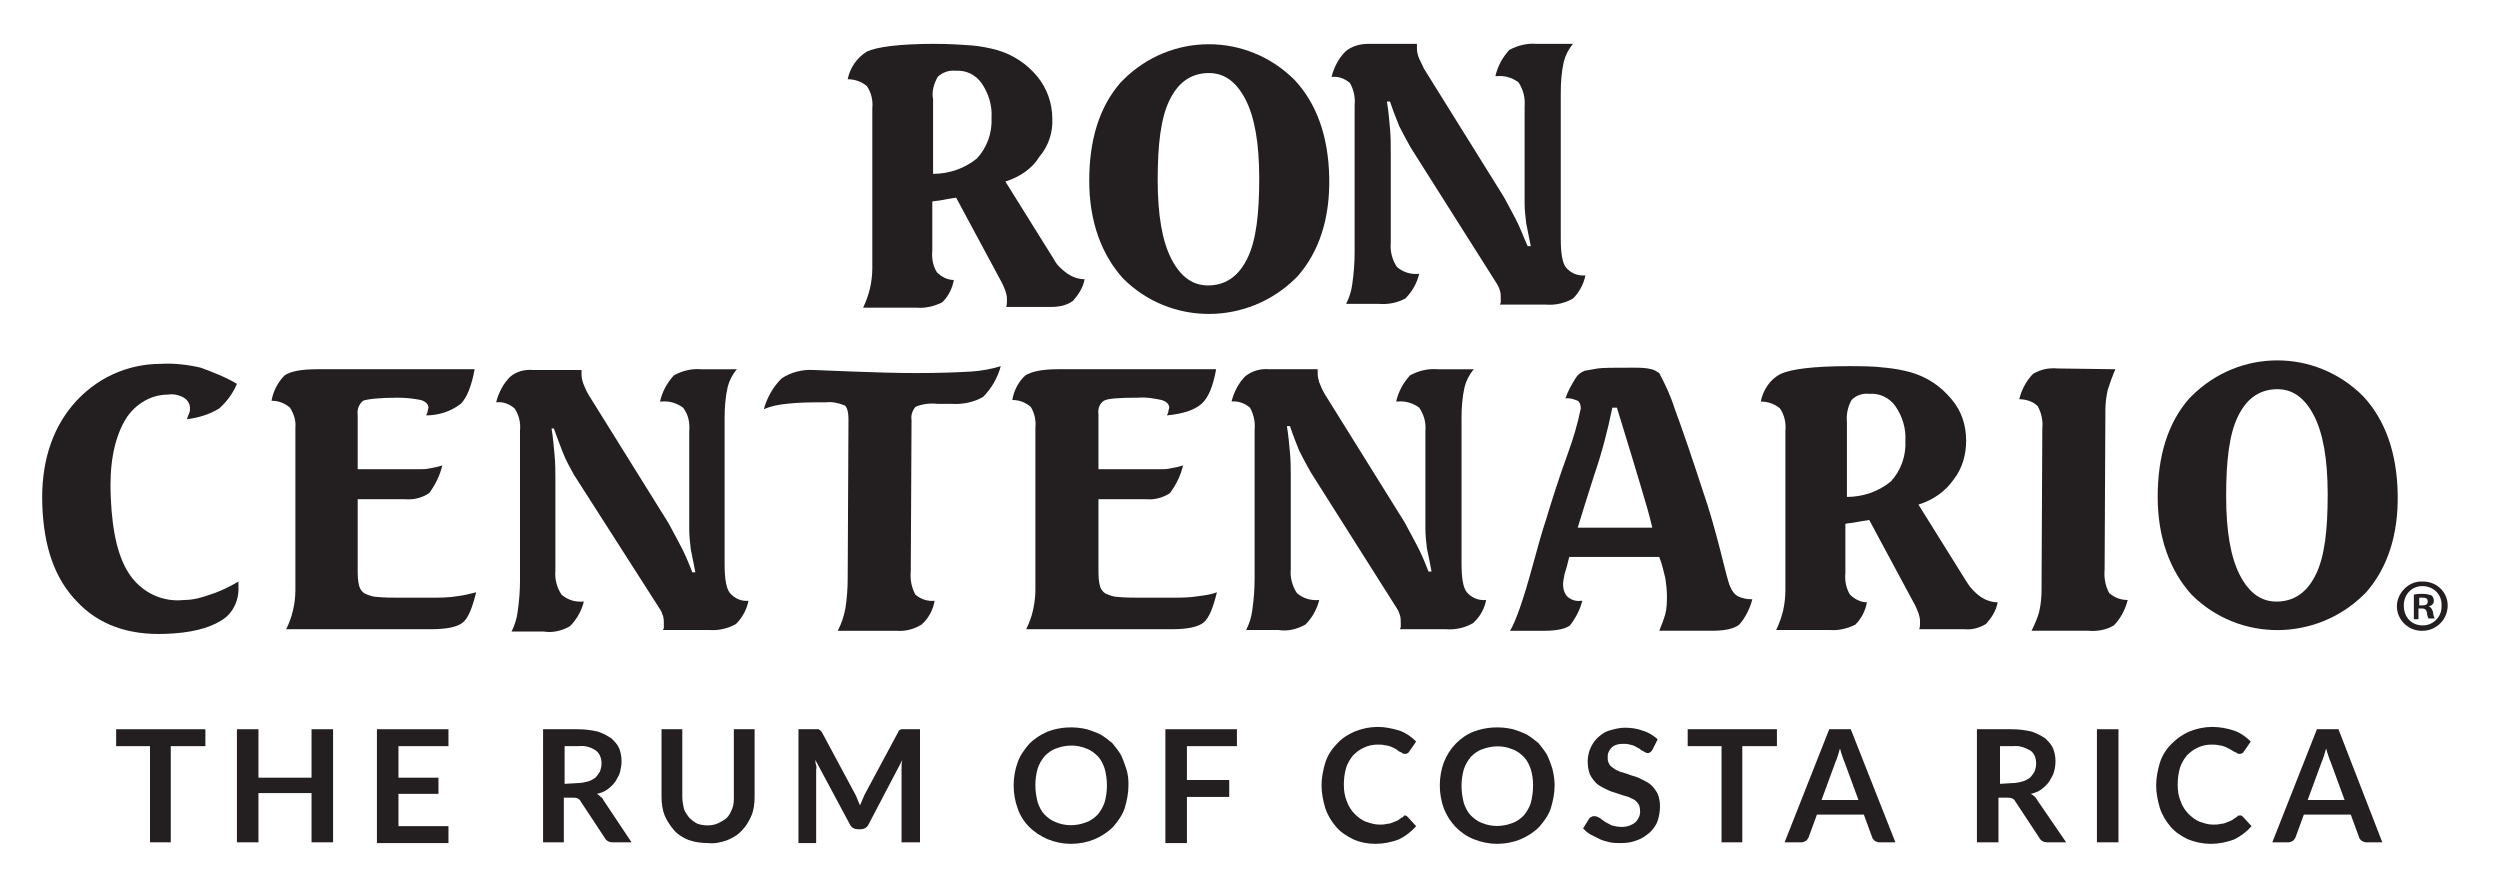 <?xml version="1.0" encoding="utf-8"?>
<!-- Generator: Adobe Illustrator 27.4.0, SVG Export Plug-In . SVG Version: 6.00 Build 0)  -->
<svg version="1.1" id="Layer_1" xmlns="http://www.w3.org/2000/svg" xmlns:xlink="http://www.w3.org/1999/xlink" x="0px" y="0px"
	 viewBox="0 0 325 114" style="enable-background:new 0 0 325 114;" xml:space="preserve">
<style type="text/css">
	.st0{fill:#231F20;}
</style>
<path class="st0" d="M30.8,49.9c-0.5,1.2-1.3,2.3-2.3,3.2c-1.3,0.8-2.7,1.2-4.2,1.4c0.1-0.3,0.2-0.6,0.3-0.8
	c0.1-0.2,0.1-0.4,0.1-0.6c0-0.6-0.3-1.1-0.8-1.4c-0.7-0.4-1.4-0.5-2.1-0.4c-2.4,0-4.6,1.5-5.7,3.6c-1.3,2.4-1.9,5.6-1.7,9.8
	c0.2,4.6,1,8,2.6,10.2c1.6,2.2,4.2,3.4,6.9,3.1c1.2,0,2.3-0.3,3.4-0.7c1.3-0.4,2.5-1,3.7-1.7c0,0.1,0,0.2,0,0.3c0,0.1,0,0.2,0,0.3
	c0.1,1.8-0.7,3.6-2.3,4.5c-1.6,1-4,1.6-7.2,1.7c-4.8,0.2-8.7-1.2-11.5-4.2c-2.9-3-4.3-7.1-4.5-12.5c-0.2-5.4,1.2-9.8,4-13.1
	c2.9-3.4,7-5.3,11.4-5.3c1.7-0.1,3.5,0.1,5.2,0.5C27.7,48.4,29.3,49,30.8,49.9"/>
<path class="st0" d="M41.2,48h20.5c-0.4,2.2-1,3.7-1.8,4.5c-1.3,1-2.9,1.5-4.5,1.5c0.1-0.2,0.2-0.4,0.2-0.6c0-0.1,0.1-0.3,0.1-0.4
	c0-0.4-0.3-0.8-1-1c-1-0.2-2-0.3-3-0.3c-2.5,0-4,0.2-4.5,0.4c-0.5,0.4-0.8,1.1-0.7,1.8V61h7.9c0.5,0,1,0,1.4-0.1
	c0.6-0.1,1.1-0.2,1.7-0.4c-0.3,1.3-0.9,2.5-1.7,3.6c-0.9,0.6-2,0.9-3.1,0.8h-6.2V74c0,0.7,0,1.5,0.2,2.2c0.1,0.4,0.4,0.8,0.8,1
	c0.5,0.2,1,0.4,1.5,0.4c1,0.1,2.1,0.1,3.1,0.1h3.8c1.2,0,2.4,0,3.6-0.2c0.8-0.1,1.6-0.3,2.4-0.5c-0.5,2-1,3.3-1.7,3.9
	s-2.1,0.9-4.2,0.9H37.2c0.4-0.8,0.7-1.6,0.9-2.5c0.2-0.9,0.3-1.7,0.3-2.6V55.6c0.1-0.9-0.2-1.8-0.7-2.6c-0.7-0.6-1.5-0.9-2.4-0.9
	c0.2-1.2,0.8-2.4,1.7-3.3C37.7,48.3,39.1,48,41.2,48"/>
<path class="st0" d="M69.3,48.1h6.3c0,0.1,0,0.1,0,0.2c0,0.1,0,0.2,0,0.4c0,0.4,0.1,0.8,0.2,1.1c0.2,0.5,0.4,1,0.7,1.5l10.4,16.7
	c0.4,0.7,0.9,1.7,1.5,2.8s1.1,2.3,1.6,3.6h0.4c-0.2-1-0.4-2-0.6-3c-0.1-0.9-0.2-1.7-0.2-2.6V56.1c0.1-1.1-0.1-2.2-0.8-3.1
	c-0.8-0.6-1.8-0.9-2.8-0.8h-0.2c0.3-1.3,0.9-2.4,1.8-3.4c1.1-0.6,2.3-0.9,3.5-0.8h4.7c-0.6,0.7-1,1.5-1.2,2.3
	c-0.3,1.3-0.4,2.7-0.4,4v19c0,1.9,0.2,3.2,0.7,3.8c0.6,0.7,1.5,1.1,2.4,1c-0.2,1.1-0.8,2.2-1.6,3c-1,0.6-2.3,0.9-3.5,0.8h-6
	c0-0.1,0.1-0.2,0.1-0.3c0-0.2,0-0.3,0-0.5c0-0.3,0-0.7-0.1-1c-0.1-0.3-0.2-0.6-0.4-0.9L74.6,61.7c-0.5-0.9-1-1.8-1.4-2.8
	c-0.4-1-0.8-2.1-1.2-3.2h-0.3c0.2,1.2,0.3,2.4,0.4,3.5s0.1,2.1,0.1,3v12c-0.1,1.1,0.2,2.2,0.8,3.1c0.8,0.7,1.8,1,2.9,0.9
	c-0.3,1.2-0.9,2.3-1.8,3.2c-1,0.6-2.3,0.9-3.4,0.7h-4.2c0.4-0.8,0.7-1.7,0.8-2.6c0.2-1.4,0.3-2.7,0.3-4.1V56c0.1-1-0.1-2-0.7-2.9
	c-0.7-0.6-1.5-0.9-2.4-0.8c0.3-1.2,0.9-2.4,1.8-3.3C67.1,48.3,68.2,48,69.3,48.1"/>
<path class="st0" d="M130.1,47.6c-0.4,1.5-1.2,2.9-2.3,4c-1.2,0.7-2.7,1-4.1,0.9h-0.7c-0.4,0-0.8,0-1.1,0c-1-0.1-2,0-2.9,0.4
	c-0.4,0.5-0.6,1.1-0.5,1.7l-0.1,19.7c-0.1,1,0.1,2.1,0.6,3c0.7,0.6,1.6,0.9,2.5,0.8c-0.2,1.2-0.8,2.3-1.7,3.1
	c-1,0.6-2.1,0.9-3.3,0.8h-7.6c0.5-0.9,0.8-1.9,1-2.9c0.2-1.3,0.3-2.6,0.3-3.9l0.1-20.7c0-1-0.2-1.6-0.5-1.8
	c-0.8-0.3-1.6-0.5-2.4-0.4c-1.7,0-3.5,0-5.2,0.2c-1,0.1-2,0.3-2.9,0.7c0.4-1.5,1.2-2.9,2.3-4c1.2-0.8,2.7-1.2,4.2-1.1
	c0.4,0,2.1,0.1,5,0.2s5.7,0.2,8.2,0.2c3.2,0,5.6-0.1,7.3-0.2C127.6,48.2,128.8,48,130.1,47.6"/>
<path class="st0" d="M137.5,48h20.6c-0.4,2.2-1,3.7-1.9,4.5s-2.4,1.3-4.5,1.5c0.1-0.2,0.2-0.4,0.2-0.6c0-0.1,0.1-0.3,0.1-0.4
	c0-0.4-0.3-0.8-1-1c-1-0.2-2-0.4-3-0.3c-2.5,0-4,0.1-4.5,0.4c-0.6,0.4-0.8,1.1-0.7,1.8V61h7.9c0.5,0,1,0,1.4-0.1
	c0.6-0.1,1.1-0.2,1.7-0.4c-0.3,1.3-0.9,2.5-1.7,3.6c-0.9,0.6-2,0.9-3.1,0.8h-6.2V74c0,0.7,0,1.5,0.2,2.2c0.1,0.4,0.4,0.8,0.8,1
	c0.5,0.2,1,0.4,1.5,0.4c1,0.1,2.1,0.1,3.1,0.1h3.8c1.2,0,2.4,0,3.6-0.2c0.8-0.1,1.6-0.2,2.4-0.5c-0.5,2-1,3.3-1.7,3.9
	s-2.1,0.9-4.2,0.9h-18.9c0.4-0.8,0.7-1.6,0.9-2.5c0.2-0.9,0.3-1.8,0.3-2.6V55.6c0.1-0.9-0.1-1.9-0.6-2.7c-0.7-0.6-1.5-0.9-2.4-0.9
	c0.2-1.2,0.8-2.4,1.7-3.2C134.1,48.3,135.5,48,137.5,48"/>
<path class="st0" d="M165,48h6.3c0,0.1,0,0.1,0,0.2c0,0.1,0,0.2,0,0.4c0,0.4,0.1,0.7,0.2,1.1c0.2,0.5,0.4,1,0.7,1.5l10.4,16.7
	c0.4,0.7,0.9,1.7,1.5,2.8s1.1,2.3,1.6,3.6h0.4c-0.2-1.1-0.4-2.1-0.6-3c-0.1-0.9-0.2-1.7-0.2-2.6V56c0.1-1.1-0.2-2.1-0.8-3
	c-0.8-0.6-1.8-0.9-2.8-0.8h-0.2c0.3-1.3,0.9-2.4,1.8-3.4c1.1-0.6,2.3-0.9,3.6-0.8h4.7c-0.6,0.7-1,1.5-1.2,2.3
	c-0.3,1.3-0.4,2.7-0.4,4v18.9c0,2,0.2,3.2,0.7,3.8c0.6,0.7,1.5,1.1,2.5,1c-0.2,1.1-0.8,2.2-1.7,3c-1,0.6-2.3,0.9-3.5,0.8h-6
	c0-0.1,0.1-0.2,0.1-0.3c0-0.2,0-0.3,0-0.5c0-0.3,0-0.7-0.1-1c-0.1-0.3-0.2-0.6-0.4-0.9l-11.2-17.7c-0.5-0.9-1-1.8-1.5-2.8
	c-0.4-1-0.8-2-1.2-3.2h-0.4c0.2,1.2,0.3,2.4,0.4,3.5s0.1,2.1,0.1,3V74c-0.1,1.1,0.2,2.2,0.8,3.1c0.8,0.7,1.8,1,2.9,0.9
	c-0.3,1.2-0.9,2.3-1.8,3.2c-1.1,0.6-2.3,0.9-3.5,0.7h-4.2c0.4-0.8,0.7-1.7,0.8-2.6c0.2-1.4,0.3-2.7,0.3-4.1V55.9
	c0.1-1-0.1-2-0.6-2.9c-0.7-0.6-1.6-0.9-2.4-0.8c0.3-1.2,0.9-2.4,1.8-3.3C162.8,48.2,163.9,47.9,165,48"/>
<path class="st0" d="M227.8,77.9c-0.3,1.2-0.9,2.4-1.7,3.3c-0.6,0.5-1.8,0.8-3.5,0.8h-6.9c0.3-0.7,0.6-1.5,0.8-2.2
	c0.2-0.8,0.2-1.6,0.2-2.4c0-0.7-0.1-1.5-0.2-2.2c-0.2-0.8-0.4-1.8-0.8-2.8H204c-0.2,0.9-0.4,1.6-0.6,2.2c-0.1,0.5-0.2,1-0.2,1.4
	c0,0.6,0.2,1.2,0.6,1.6c0.5,0.4,1.1,0.6,1.7,0.5h0.2c-0.3,1.2-0.9,2.3-1.6,3.2c-0.5,0.4-1.6,0.7-3.3,0.7h-4.5
	c0.7-1.1,1.7-3.9,2.9-8.3c0.7-2.6,1.3-4.7,1.8-6.2c0.7-2.3,1.6-5.2,2.8-8.5c0.7-1.9,1.3-3.9,1.7-5.9c0-0.4-0.1-0.8-0.4-1
	c-0.5-0.2-1-0.4-1.6-0.3c0.3-0.9,0.8-1.8,1.3-2.6c0.3-0.5,0.7-0.8,1.2-1c0.5-0.1,1.1-0.2,1.7-0.3c0.7-0.1,2-0.1,4-0.1h0.7
	c0.8,0,1.5,0,2.3,0.2c0.4,0.1,0.7,0.3,1,0.5c0.8,1.5,1.5,3,2,4.6c1,2.7,2.2,6.2,3.7,10.8c0.8,2.3,1.5,4.8,2.2,7.5
	c0.7,2.8,1.1,4.4,1.3,4.8c0.2,0.5,0.5,1,1,1.3c0.6,0.3,1.2,0.4,1.8,0.4L227.8,77.9z M209.6,53c-0.6,3-1.4,6-2.4,8.9
	c-0.9,2.8-1.6,5.1-2.1,6.7h9.7c-0.3-1.3-0.8-3.1-1.5-5.4s-1.7-5.7-3.1-10.2L209.6,53z"/>
<path class="st0" d="M249.4,65.6l6.3,10.1c0.5,0.8,1.1,1.4,1.8,1.9c0.6,0.4,1.4,0.7,2.2,0.7c-0.2,1.1-0.8,2-1.5,2.8
	c-0.8,0.5-1.8,0.8-2.8,0.7h-5.9c0.1-0.3,0.1-0.5,0.1-0.7c0-0.1,0-0.3,0-0.4c0-0.3-0.1-0.7-0.2-1c-0.2-0.5-0.4-1-0.7-1.5l-5.7-10.6
	c-0.7,0.1-1.3,0.2-1.8,0.3s-0.9,0.1-1.3,0.2v6.4c-0.1,1,0.1,2,0.6,2.8c0.6,0.6,1.4,1,2.2,1c-0.2,1.1-0.7,2.1-1.5,2.9
	c-1,0.5-2.2,0.8-3.3,0.7h-7c0.4-0.8,0.7-1.7,0.9-2.5c0.2-0.9,0.3-1.8,0.3-2.6l0-20.8c0.1-1-0.1-2-0.7-2.9c-0.7-0.6-1.6-0.9-2.5-0.9
	c0.3-1.5,1.2-2.9,2.6-3.6c1.3-0.6,4.2-1,8.8-1c1.6,0,3.2,0,4.8,0.2c1.1,0.1,2.2,0.3,3.3,0.6c2.1,0.6,3.9,1.8,5.3,3.5
	c1.3,1.5,1.9,3.4,1.9,5.4c0,1.8-0.5,3.6-1.6,5C252.9,63.9,251.3,65,249.4,65.6 M240.1,64.6c2.1,0,4.1-0.7,5.7-2
	c1.3-1.4,2-3.3,1.9-5.3c0.1-1.6-0.4-3.2-1.3-4.5c-0.8-1.1-2-1.7-3.4-1.6c-0.9-0.1-1.7,0.2-2.3,0.8c-0.5,0.9-0.7,1.9-0.6,2.9
	L240.1,64.6z"/>
<path class="st0" d="M265.5,55.7c0.1-1-0.1-2-0.6-2.9c-0.6-0.6-1.5-0.9-2.4-0.9c0.3-1.2,0.9-2.4,1.8-3.3c1-0.6,2.1-0.8,3.2-0.7
	L275,48c-0.4,0.9-0.7,1.8-1,2.7c-0.2,0.9-0.3,1.8-0.3,2.7l-0.1,20.7c-0.1,1,0.1,2.1,0.6,3c0.7,0.6,1.5,0.9,2.4,0.9
	c-0.3,1.2-0.9,2.4-1.8,3.3c-1,0.6-2.2,0.8-3.3,0.7h-7.4c0.4-0.8,0.8-1.7,1-2.5c0.2-0.9,0.3-1.8,0.3-2.7L265.5,55.7z"/>
<path class="st0" d="M307.2,51.5c-6.2-6.2-16.1-6.2-22.3,0c-0.1,0.1-0.2,0.2-0.3,0.3c-2.8,3.2-4.1,7.5-4.1,12.8s1.6,9.6,4.4,12.7
	c6.2,6.2,16.2,6.1,22.4,0c0.1-0.1,0.2-0.2,0.3-0.3c2.8-3.2,4.2-7.5,4.1-12.8C311.6,58.9,310.1,54.6,307.2,51.5 M301.1,74.6
	c-1.1,2.3-2.7,3.5-4.9,3.6s-3.8-1.1-5-3.4s-1.8-5.7-1.8-10.3s0.4-8,1.5-10.3s2.7-3.5,4.9-3.6s3.8,1.1,5,3.4s1.8,5.7,1.8,10.3
	S302.2,72.3,301.1,74.6"/>
<path class="st0" d="M318.2,78.7c0,1.8-1.4,3.2-3.1,3.3c0,0-0.1,0-0.1,0c-1.8,0.1-3.3-1.3-3.4-3s1.3-3.3,3-3.4c0.1,0,0.2,0,0.4,0
	C316.8,75.6,318.2,77,318.2,78.7C318.2,78.7,318.2,78.8,318.2,78.7 M312.5,78.8c0,1.4,1,2.5,2.4,2.5c0,0,0.1,0,0.1,0
	c1.3,0,2.4-1.1,2.4-2.4c0,0,0,0,0-0.1c0.1-1.4-0.9-2.5-2.3-2.6c-1.4-0.1-2.5,0.9-2.6,2.3C312.5,78.6,312.5,78.7,312.5,78.8
	 M314.5,80.5h-0.7v-3.2c0.4-0.1,0.8-0.1,1.2-0.1c0.4,0,0.8,0.1,1.1,0.2c0.2,0.2,0.3,0.4,0.3,0.7c0,0.4-0.3,0.7-0.7,0.7l0,0
	c0.3,0.1,0.5,0.4,0.6,0.8c0,0.3,0.1,0.5,0.2,0.8h-0.8c-0.1-0.2-0.2-0.5-0.2-0.8c-0.1-0.3-0.2-0.5-0.7-0.5h-0.4V80.5z M314.5,78.7
	h0.4c0.4,0,0.7-0.1,0.7-0.5s-0.2-0.5-0.7-0.5c-0.1,0-0.3,0-0.4,0V78.7z"/>
<path class="st0" d="M130.7,23.6l6.3,10.1c0.4,0.8,1.1,1.4,1.8,1.9c0.6,0.4,1.4,0.7,2.2,0.7c-0.2,1.1-0.8,2-1.5,2.8
	c-0.8,0.6-1.8,0.8-2.8,0.8h-5.9c0.1-0.3,0.1-0.5,0.1-0.7c0-0.1,0-0.3,0-0.4c0-0.3-0.1-0.7-0.2-1c-0.2-0.5-0.4-1-0.7-1.5l-5.7-10.6
	c-0.7,0.1-1.3,0.2-1.8,0.3c-0.4,0.1-0.9,0.1-1.3,0.2v6.4c-0.1,1,0.1,2,0.6,2.8c0.6,0.6,1.4,1,2.2,1c-0.2,1.1-0.7,2.1-1.5,2.9
	c-1,0.5-2.2,0.8-3.3,0.7h-7c0.4-0.8,0.7-1.7,0.9-2.5c0.2-0.9,0.3-1.8,0.3-2.6l0-20.8c0.1-1-0.1-2-0.7-2.9c-0.7-0.6-1.6-0.9-2.5-0.9
	c0.3-1.5,1.2-2.8,2.5-3.6c1.3-0.6,4.2-1,8.8-1c1.8,0,3.4,0.1,4.8,0.2c1.1,0.1,2.2,0.3,3.3,0.6c2.1,0.6,3.9,1.8,5.3,3.5
	c1.2,1.5,1.9,3.4,1.9,5.4c0.1,1.8-0.5,3.6-1.7,5C134.2,21.9,132.6,23,130.7,23.6 M121.3,22.6c2.1,0,4.1-0.7,5.7-2
	c1.3-1.4,2-3.3,1.9-5.3c0.1-1.6-0.4-3.2-1.3-4.5c-0.8-1.1-2-1.7-3.4-1.6c-0.8-0.1-1.7,0.2-2.3,0.8c-0.5,0.9-0.8,1.9-0.6,2.9
	L121.3,22.6z"/>
<path class="st0" d="M168.3,10.4c-6.2-6.2-16.1-6.2-22.3,0c-0.1,0.1-0.2,0.2-0.3,0.3c-2.8,3.2-4.1,7.5-4.1,12.8s1.6,9.6,4.4,12.7
	c6.2,6.2,16.2,6.1,22.4,0c0.1-0.1,0.2-0.2,0.3-0.3c2.8-3.2,4.2-7.5,4.1-12.8S171.2,13.5,168.3,10.4 M162.2,33.5
	c-1.1,2.3-2.7,3.5-4.9,3.6s-3.8-1.1-5-3.4s-1.8-5.7-1.8-10.3s0.4-8,1.5-10.3s2.7-3.5,4.9-3.6s3.8,1.1,5,3.4s1.8,5.7,1.8,10.3
	S163.3,31.2,162.2,33.5"/>
<path class="st0" d="M177.9,5.7h6.3c0,0.1,0,0.1,0,0.2c0,0.1,0,0.2,0,0.4c0,0.4,0.1,0.8,0.2,1.1c0.2,0.5,0.5,1,0.7,1.5l10.4,16.7
	c0.4,0.7,0.9,1.7,1.5,2.8s1,2.3,1.6,3.6h0.4c-0.2-1-0.4-2-0.6-3c-0.1-0.9-0.2-1.7-0.2-2.6V13.8c0.1-1.1-0.2-2.2-0.8-3.1
	c-0.8-0.6-1.8-0.9-2.8-0.8h-0.2c0.3-1.3,0.9-2.4,1.8-3.4c1.1-0.6,2.3-0.9,3.6-0.8h4.7c-0.6,0.7-1,1.5-1.2,2.3
	c-0.3,1.3-0.4,2.7-0.4,4V31c0,1.9,0.2,3.2,0.7,3.8c0.6,0.7,1.5,1.1,2.5,1c-0.2,1.1-0.8,2.2-1.6,3c-1,0.6-2.3,0.9-3.5,0.8h-6
	c0-0.1,0.1-0.2,0.1-0.3c0-0.2,0-0.3,0-0.5c0-0.3,0-0.7-0.1-1c-0.1-0.3-0.2-0.6-0.4-0.9l-11.2-17.7c-0.5-0.9-1-1.8-1.5-2.8
	c-0.4-1-0.8-2-1.2-3.2h-0.4c0.2,1.2,0.3,2.4,0.4,3.5s0.1,2.1,0.1,3v11.9c-0.1,1.1,0.2,2.2,0.8,3.1c0.8,0.7,1.8,1,2.9,0.9
	c-0.3,1.2-0.9,2.3-1.8,3.2c-1.1,0.6-2.3,0.8-3.5,0.7h-4.2c0.4-0.8,0.7-1.7,0.8-2.6c0.2-1.4,0.3-2.7,0.3-4.1V13.7
	c0.1-1-0.1-2-0.6-2.9c-0.7-0.6-1.5-0.9-2.4-0.8c0.3-1.2,0.9-2.4,1.8-3.3C175.7,6,176.8,5.7,177.9,5.7"/>
<path class="st0" d="M26.6,97h-4.4v12.5h-2.7V97h-4.4v-2.2h11.6V97z"/>
<path class="st0" d="M43.3,94.8v14.7h-2.8v-6.4h-6.9v6.4h-2.8V94.8h2.8v6.3h6.9v-6.3H43.3z"/>
<path class="st0" d="M51.8,97v4.1H57v2.1h-5.2v4.2h6.5v2.2h-9.3V94.8h9.3V97H51.8z"/>
<path class="st0" d="M82.1,109.5h-2.5c-0.4,0-0.8-0.2-1-0.6l-3.1-4.7c-0.1-0.2-0.2-0.3-0.4-0.4c-0.2-0.1-0.4-0.1-0.6-0.1h-1.2v5.8
	h-2.7V94.8h4.5c0.9,0,1.7,0.1,2.6,0.3c0.6,0.2,1.2,0.5,1.8,0.9c0.4,0.4,0.8,0.8,1,1.3c0.2,0.5,0.3,1.1,0.3,1.7
	c0,0.5-0.1,0.9-0.2,1.4c-0.1,0.4-0.4,0.8-0.6,1.2c-0.3,0.4-0.6,0.7-1,1c-0.4,0.3-0.9,0.5-1.4,0.6c0.2,0.1,0.3,0.2,0.5,0.4
	c0.2,0.1,0.3,0.3,0.4,0.5L82.1,109.5z M75.1,101.8c0.5,0,0.9-0.1,1.3-0.2c0.4-0.1,0.7-0.3,1-0.5c0.2-0.2,0.4-0.5,0.6-0.8
	c0.1-0.3,0.2-0.7,0.2-1c0-0.7-0.2-1.3-0.7-1.7c-0.7-0.5-1.5-0.7-2.3-0.6h-1.8v4.9L75.1,101.8z"/>
<path class="st0" d="M92,107.3c0.5,0,1-0.1,1.4-0.3c0.4-0.2,0.8-0.4,1.1-0.7c0.3-0.3,0.5-0.7,0.7-1.2c0.2-0.5,0.2-1,0.2-1.5v-8.8
	h2.7v8.8c0,0.8-0.1,1.7-0.4,2.4c-0.3,0.7-0.7,1.4-1.2,1.9c-0.5,0.6-1.2,1-1.9,1.3c-0.8,0.3-1.7,0.5-2.5,0.4c-0.9,0-1.7-0.1-2.6-0.4
	c-0.7-0.3-1.4-0.7-1.9-1.3c-0.5-0.6-0.9-1.2-1.2-1.9c-0.3-0.8-0.4-1.6-0.4-2.4v-8.8h2.7v8.8c0,0.5,0.1,1,0.2,1.5
	c0.1,0.4,0.4,0.8,0.7,1.2c0.3,0.3,0.7,0.6,1.1,0.8C91,107.2,91.5,107.3,92,107.3z"/>
<path class="st0" d="M119.6,94.8v14.7h-2.4V100c0-0.4,0-0.8,0.1-1.2l-4.4,8.4c-0.2,0.4-0.6,0.6-1,0.6h-0.4c-0.4,0-0.8-0.2-1-0.6
	l-4.5-8.4c0,0.2,0,0.4,0.1,0.7s0,0.4,0,0.6v9.5h-2.3V94.8h2.4c0.1,0,0.2,0,0.2,0c0.1,0,0.1,0.1,0.2,0.1c0.1,0.1,0.1,0.2,0.2,0.2
	l4.4,8.2c0.1,0.2,0.2,0.4,0.3,0.7c0.1,0.2,0.2,0.5,0.3,0.7l0.3-0.7c0.1-0.2,0.2-0.5,0.3-0.7l4.4-8.2c0-0.1,0.1-0.2,0.2-0.2
	c0.1-0.1,0.1-0.1,0.2-0.1c0.1,0,0.2,0,0.2,0L119.6,94.8L119.6,94.8z"/>
<path class="st0" d="M146.7,102.1c0,1-0.2,2-0.5,3c-0.3,0.9-0.9,1.7-1.5,2.4c-0.7,0.7-1.5,1.2-2.4,1.6c-1,0.4-2,0.6-3.1,0.6
	c-1,0-2-0.2-3-0.6c-0.9-0.4-1.7-0.9-2.4-1.6c-0.7-0.7-1.2-1.5-1.5-2.4c-0.7-1.9-0.7-4.1,0-6c0.3-0.9,0.9-1.7,1.5-2.4
	c0.7-0.7,1.5-1.2,2.4-1.6c1.6-0.6,3.4-0.7,5.1-0.3c0.6,0.2,1.2,0.4,1.8,0.7c0.5,0.3,1,0.7,1.5,1.1c0.4,0.5,0.8,1,1.1,1.5
	c0.3,0.6,0.5,1.2,0.7,1.8C146.7,100.8,146.7,101.5,146.7,102.1z M143.9,102.1c0-0.7-0.1-1.5-0.3-2.2c-0.2-0.6-0.5-1.2-0.9-1.6
	c-0.4-0.4-0.9-0.8-1.5-1c-1.2-0.5-2.6-0.5-3.9,0c-0.6,0.2-1.1,0.6-1.5,1c-0.4,0.5-0.7,1-0.9,1.6c-0.4,1.4-0.4,2.9,0,4.4
	c0.2,0.6,0.5,1.2,0.9,1.6c0.4,0.4,0.9,0.8,1.5,1c1.2,0.5,2.6,0.5,3.9,0c0.6-0.2,1.1-0.6,1.5-1c0.4-0.5,0.7-1,0.9-1.6
	C143.8,103.6,143.9,102.9,143.9,102.1z"/>
<path class="st0" d="M154.3,97v4.4h5.5v2.2h-5.5v6h-2.8V94.8h9.3V97H154.3z"/>
<path class="st0" d="M182.6,106c0.2,0,0.3,0.1,0.4,0.2l1.1,1.2c-0.6,0.7-1.4,1.3-2.2,1.7c-1,0.4-2.1,0.6-3.1,0.6c-1,0-2-0.2-2.9-0.6
	c-0.8-0.4-1.6-0.9-2.2-1.6c-0.6-0.7-1.1-1.5-1.4-2.4c-0.3-1-0.5-2-0.5-3c0-1,0.2-2,0.5-3c0.3-0.9,0.8-1.7,1.5-2.4
	c0.6-0.7,1.4-1.2,2.3-1.6c1-0.4,2-0.6,3-0.6c1,0,1.9,0.2,2.9,0.5c0.8,0.3,1.5,0.8,2.1,1.4l-0.9,1.3c-0.1,0.1-0.1,0.2-0.2,0.2
	c-0.1,0.1-0.2,0.1-0.4,0.1c-0.1,0-0.2,0-0.3-0.1c-0.1-0.1-0.2-0.1-0.4-0.2l-0.4-0.3c-0.2-0.1-0.4-0.2-0.6-0.3
	c-0.3-0.1-0.5-0.2-0.8-0.2c-0.3-0.1-0.7-0.1-1-0.1c-0.6,0-1.2,0.1-1.8,0.4c-0.5,0.2-1,0.6-1.4,1c-0.4,0.5-0.7,1-0.9,1.6
	c-0.2,0.7-0.3,1.4-0.3,2.2c0,0.8,0.1,1.5,0.4,2.2c0.2,0.6,0.6,1.2,1,1.6c0.4,0.4,0.9,0.8,1.4,1c0.6,0.2,1.2,0.4,1.8,0.4
	c0.3,0,0.7,0,1-0.1c0.3,0,0.6-0.1,0.8-0.2c0.3-0.1,0.5-0.2,0.7-0.3c0.2-0.2,0.5-0.3,0.7-0.5c0.1-0.1,0.1-0.1,0.2-0.1
	C182.5,106.1,182.5,106,182.6,106z"/>
<path class="st0" d="M202.1,102.1c0,1-0.2,2-0.5,3c-0.3,0.9-0.9,1.7-1.5,2.4c-0.7,0.7-1.5,1.2-2.4,1.6c-2,0.8-4.1,0.8-6.1,0
	c-1.8-0.7-3.2-2.2-3.9-4c-0.7-1.9-0.7-4.1,0-6c0.7-1.8,2.1-3.3,3.9-4c1.6-0.6,3.4-0.7,5.1-0.3c0.6,0.2,1.2,0.4,1.8,0.7
	c0.5,0.3,1,0.7,1.5,1.1c0.4,0.5,0.8,1,1.1,1.5c0.3,0.6,0.5,1.2,0.7,1.8C202,100.7,202.1,101.4,202.1,102.1z M199.3,102.1
	c0-0.7-0.1-1.5-0.3-2.1c-0.2-0.6-0.5-1.2-0.9-1.6c-0.4-0.4-0.9-0.8-1.5-1c-1.2-0.5-2.6-0.5-3.9,0c-0.6,0.2-1.1,0.6-1.5,1
	c-0.4,0.5-0.7,1-0.9,1.6c-0.4,1.4-0.4,2.9,0,4.4c0.2,0.6,0.5,1.2,0.9,1.6c0.4,0.4,0.9,0.8,1.5,1c1.2,0.5,2.6,0.5,3.9,0
	c0.6-0.2,1.1-0.6,1.5-1c0.4-0.5,0.7-1,0.9-1.6C199.2,103.6,199.3,102.9,199.3,102.1z"/>
<path class="st0" d="M214.8,97.5c-0.1,0.1-0.1,0.2-0.3,0.3c-0.1,0.1-0.2,0.1-0.3,0.1c-0.2,0-0.3-0.1-0.5-0.2
	c-0.2-0.1-0.4-0.2-0.6-0.4c-0.3-0.1-0.5-0.3-0.8-0.4c-0.4-0.1-0.7-0.2-1.1-0.2c-0.3,0-0.7,0-1,0.1c-0.3,0.1-0.5,0.2-0.7,0.4
	c-0.2,0.2-0.3,0.4-0.4,0.6c-0.1,0.2-0.1,0.5-0.1,0.8c0,0.3,0.1,0.6,0.3,0.9c0.2,0.2,0.5,0.4,0.8,0.6c0.4,0.2,0.7,0.3,1.1,0.4
	c0.4,0.1,0.8,0.3,1.2,0.4c0.4,0.1,0.8,0.3,1.2,0.5c0.4,0.2,0.8,0.4,1.1,0.7c0.3,0.3,0.6,0.7,0.8,1.1c0.2,0.5,0.3,1,0.3,1.6
	c0,0.6-0.1,1.3-0.3,1.9c-0.2,0.6-0.6,1.1-1,1.5c-0.5,0.4-1,0.8-1.6,1c-0.7,0.3-1.4,0.4-2.2,0.4c-0.5,0-0.9,0-1.4-0.1
	c-0.4-0.1-0.9-0.2-1.3-0.4c-0.4-0.2-0.8-0.4-1.2-0.6c-0.4-0.2-0.7-0.5-1-0.8l0.8-1.3c0.1-0.1,0.2-0.2,0.3-0.2
	c0.1-0.1,0.2-0.1,0.4-0.1c0.2,0,0.4,0.1,0.6,0.2c0.2,0.1,0.4,0.3,0.7,0.5c0.3,0.2,0.6,0.3,0.9,0.5c0.4,0.1,0.9,0.2,1.3,0.2
	c0.7,0,1.3-0.2,1.8-0.6c0.4-0.4,0.7-1,0.6-1.6c0-0.3-0.1-0.7-0.3-0.9c-0.2-0.3-0.5-0.5-0.8-0.6c-0.3-0.2-0.7-0.3-1.1-0.4l-1.2-0.4
	c-0.4-0.1-0.8-0.3-1.2-0.5c-0.4-0.2-0.8-0.4-1.1-0.7c-0.3-0.3-0.6-0.7-0.8-1.1c-0.2-0.5-0.3-1.1-0.3-1.7c0-0.5,0.1-1.1,0.3-1.6
	c0.2-0.5,0.5-1,0.9-1.4c0.4-0.4,0.9-0.8,1.5-1c0.7-0.2,1.4-0.4,2.1-0.4c0.8,0,1.6,0.1,2.4,0.4c0.7,0.2,1.3,0.6,1.9,1.1L214.8,97.5z"
	/>
<path class="st0" d="M230.9,97h-4.4v12.5h-2.7V97h-4.4v-2.2h11.6V97z"/>
<path class="st0" d="M246.4,109.5h-2.1c-0.2,0-0.4-0.1-0.6-0.2c-0.1-0.1-0.3-0.3-0.3-0.4l-1.1-3h-6.1l-1.1,3
	c-0.1,0.2-0.2,0.3-0.3,0.4c-0.2,0.1-0.4,0.2-0.6,0.2H232l5.8-14.7h2.8L246.4,109.5z M241.6,104l-1.8-4.9c-0.1-0.2-0.2-0.5-0.3-0.8
	s-0.2-0.6-0.3-1c-0.1,0.3-0.2,0.7-0.3,1s-0.2,0.6-0.3,0.8l-1.8,4.9H241.6z"/>
<path class="st0" d="M268.6,109.5h-2.5c-0.4,0-0.8-0.2-1-0.6l-3.1-4.7c-0.1-0.2-0.2-0.3-0.4-0.4c-0.2-0.1-0.4-0.1-0.6-0.1h-1.2v5.8
	h-2.8V94.8h4.5c0.9,0,1.7,0.1,2.6,0.3c0.6,0.2,1.2,0.5,1.8,0.9c0.4,0.4,0.8,0.8,1,1.3c0.4,1,0.4,2.1,0.1,3.1
	c-0.1,0.4-0.4,0.8-0.6,1.2c-0.3,0.4-0.6,0.7-1,1c-0.4,0.3-0.9,0.5-1.4,0.6c0.4,0.2,0.7,0.5,0.9,0.9L268.6,109.5z M261.6,101.8
	c0.5,0,0.9-0.1,1.3-0.2c0.4-0.1,0.7-0.3,1-0.5c0.2-0.2,0.4-0.5,0.6-0.8c0.1-0.3,0.2-0.7,0.2-1c0-0.7-0.2-1.3-0.7-1.7
	c-0.7-0.4-1.5-0.7-2.2-0.6h-1.8v4.9L261.6,101.8z"/>
<path class="st0" d="M275.4,109.5h-2.8V94.8h2.8V109.5z"/>
<path class="st0" d="M291.2,106c0.2,0,0.3,0.1,0.4,0.2l1.1,1.2c-0.6,0.7-1.4,1.3-2.2,1.7c-1,0.4-2.1,0.6-3.1,0.6c-1,0-2-0.2-3-0.6
	c-0.8-0.4-1.6-0.9-2.2-1.6c-0.6-0.7-1.1-1.5-1.4-2.4c-0.3-1-0.5-2-0.5-3c0-1,0.2-2,0.5-3c0.3-0.9,0.8-1.7,1.5-2.4
	c0.7-0.7,1.4-1.2,2.3-1.6c1-0.4,2-0.6,3-0.6c1,0,2,0.2,2.9,0.5c0.8,0.3,1.5,0.8,2.1,1.4l-0.9,1.3c-0.1,0.1-0.1,0.2-0.2,0.2
	c-0.1,0.1-0.2,0.1-0.4,0.1c-0.1,0-0.2,0-0.3-0.1c-0.1-0.1-0.2-0.1-0.4-0.2l-0.5-0.3c-0.2-0.1-0.4-0.2-0.6-0.3
	c-0.3-0.1-0.5-0.2-0.8-0.2c-0.3-0.1-0.7-0.1-1-0.1c-0.6,0-1.2,0.1-1.8,0.4c-0.5,0.2-1,0.6-1.4,1c-0.4,0.5-0.7,1-0.9,1.6
	c-0.2,0.7-0.3,1.4-0.3,2.2c0,0.8,0.1,1.5,0.4,2.2c0.2,0.6,0.6,1.2,1,1.6c0.4,0.4,0.9,0.8,1.4,1c0.6,0.2,1.1,0.4,1.8,0.4
	c0.3,0,0.7,0,1-0.1c0.3,0,0.6-0.1,0.8-0.2c0.3-0.1,0.5-0.2,0.7-0.3c0.2-0.2,0.5-0.3,0.7-0.5c0.1-0.1,0.1-0.1,0.2-0.1
	C291.1,106.1,291.2,106,291.2,106z"/>
<path class="st0" d="M309.7,109.5h-2.1c-0.2,0-0.4-0.1-0.6-0.2c-0.1-0.1-0.3-0.3-0.3-0.4l-1.1-3h-6.1l-1.1,3
	c-0.1,0.2-0.2,0.3-0.3,0.4c-0.2,0.1-0.4,0.2-0.6,0.2h-2.1l5.8-14.7h2.8L309.7,109.5z M304.8,104l-1.8-4.9c-0.1-0.2-0.2-0.5-0.3-0.8
	s-0.2-0.6-0.3-1c-0.1,0.3-0.2,0.7-0.3,1s-0.2,0.6-0.3,0.8l-1.8,4.9H304.8z"/>
</svg>
